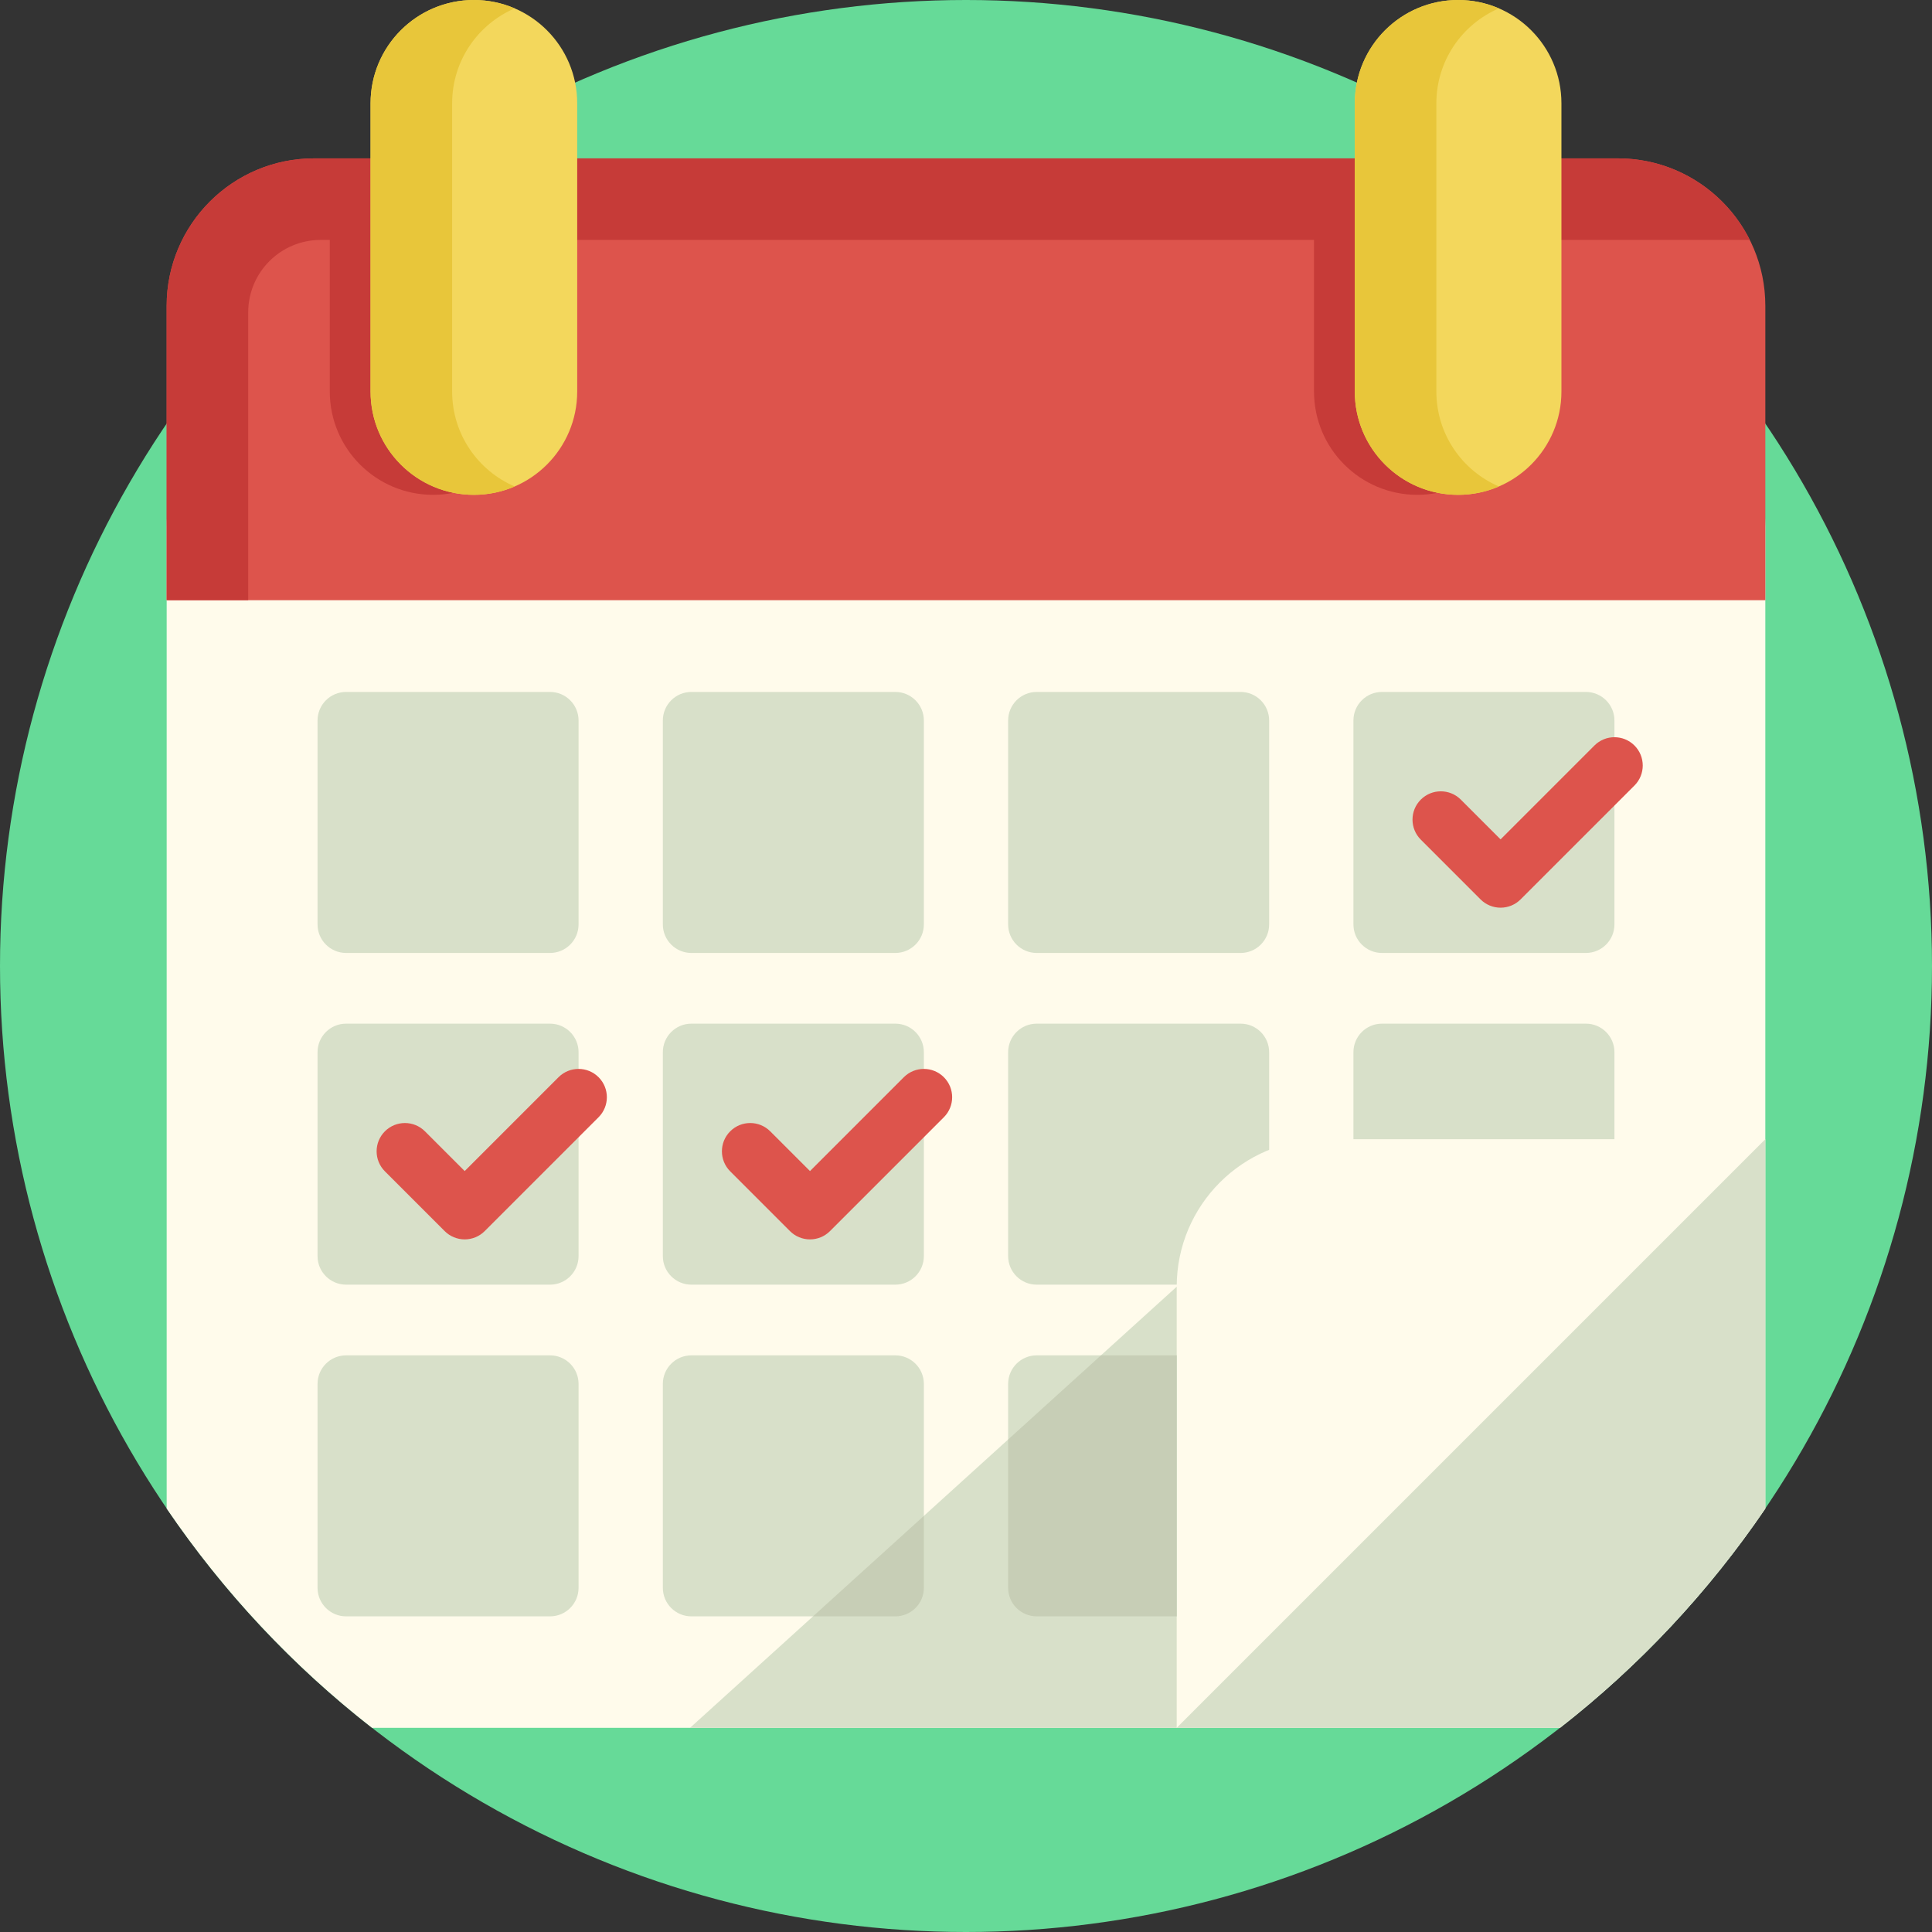 <?xml version="1.0"?>
<svg xmlns="http://www.w3.org/2000/svg" xmlns:xlink="http://www.w3.org/1999/xlink" xmlns:svgjs="http://svgjs.com/svgjs" version="1.1" width="512" height="512" x="0" y="0" viewBox="0 0 512 512" style="enable-background:new 0 0 512 512" xml:space="preserve" class=""><rect x="0" y="0" width="512" height="512" fill="#333333" stroke="none"/><g>
<circle xmlns="http://www.w3.org/2000/svg" style="" cx="256" cy="256" r="256" fill="#66da98" data-original="#39375e" class=""/>
<path xmlns="http://www.w3.org/2000/svg" style="" d="M467.83,139.6v260.19c-15.02,22.08-33.4,41.7-54.41,58.1H98.58c-21.01-16.4-39.39-36.02-54.41-58.1  V139.6c0-15.31,8.8-28.56,21.61-34.98c5.26-2.63,11.19-4.11,17.47-4.11h345.5C450.33,100.51,467.83,118.01,467.83,139.6z" fill="#fffbeb" data-original="#fffbeb" class=""/>
<path xmlns="http://www.w3.org/2000/svg" style="" d="M467.83,301.9v97.89c-15.02,22.08-33.4,41.7-54.41,58.1H311.84l10.42-29.54l14.08-39.91l16.93-47.99  l7.38-2.48l67.2-22.62L467.83,301.9z" fill="#d8e0c9" data-original="#d8e0c9" class=""/>
<path xmlns="http://www.w3.org/2000/svg" style="" d="M467.834,159.056H44.166V81.059c0-21.588,17.5-39.088,39.088-39.088h345.491  c21.588,0,39.088,17.5,39.088,39.088v77.997H467.834z" fill="#dd544c" data-original="#dd544c" class=""/>
<path xmlns="http://www.w3.org/2000/svg" style="" d="M463.71,63.586c-6.416-12.814-19.659-21.616-34.964-21.616h-25.759h-54.76h-206.07h-54.76h-4.143  c-21.588,0-39.088,17.501-39.088,39.088v77.997h21.616V82.77c0-10.595,8.589-19.184,19.184-19.184h2.432v40.169  c0,15.122,12.258,27.38,27.38,27.38l0,0c15.122,0,27.38-12.258,27.38-27.38V63.586h206.07v40.169c0,15.122,12.258,27.38,27.38,27.38  l0,0c15.121,0,27.38-12.258,27.38-27.38V63.586H463.71z" fill="#c63b38" data-original="#c63b38" class=""/>
<path xmlns="http://www.w3.org/2000/svg" style="" d="M125.585,131.135L125.585,131.135c-15.122,0-27.38-12.258-27.38-27.38V27.38  c0-15.122,12.258-27.38,27.38-27.38l0,0c15.121,0,27.38,12.258,27.38,27.38v76.376C152.965,118.877,140.707,131.135,125.585,131.135  z" fill="#f3d75c" data-original="#f3d75c" class=""/>
<path xmlns="http://www.w3.org/2000/svg" style="" d="M119.821,103.756V27.38c0-11.283,6.826-20.968,16.572-25.16C133.077,0.793,129.424,0,125.585,0l0,0  c-15.122,0-27.38,12.258-27.38,27.38v76.376c0,15.122,12.258,27.38,27.38,27.38l0,0c3.839,0,7.492-0.793,10.808-2.22  C126.647,124.724,119.821,115.038,119.821,103.756z" fill="#e8c63a" data-original="#e8c63a" class=""/>
<path xmlns="http://www.w3.org/2000/svg" style="" d="M386.415,131.135L386.415,131.135c-15.122,0-27.38-12.258-27.38-27.38V27.38  c0-15.122,12.258-27.38,27.38-27.38l0,0c15.121,0,27.38,12.258,27.38,27.38v76.376C413.795,118.877,401.536,131.135,386.415,131.135  z" fill="#f3d75c" data-original="#f3d75c" class=""/>
<path xmlns="http://www.w3.org/2000/svg" style="" d="M380.651,103.756V27.38c0-11.283,6.826-20.968,16.572-25.16C393.907,0.793,390.254,0,386.415,0l0,0  c-15.121,0-27.38,12.258-27.38,27.38v76.376c0,15.122,12.258,27.38,27.38,27.38l0,0c3.839,0,7.492-0.793,10.808-2.22  C387.477,124.724,380.651,115.038,380.651,103.756z" fill="#e8c63a" data-original="#e8c63a" class=""/>
<g xmlns="http://www.w3.org/2000/svg">
	<path style="" d="M145.76,252.544H91.72c-4.178,0-7.566-3.387-7.566-7.566v-54.039c0-4.178,3.387-7.566,7.566-7.566   h54.039c4.178,0,7.566,3.387,7.566,7.566v54.039C153.325,249.157,149.938,252.544,145.76,252.544z" fill="#d8e0c9" data-original="#d8e0c9" class=""/>
	<path style="" d="M237.266,252.544h-54.039c-4.178,0-7.566-3.387-7.566-7.566v-54.039   c0-4.178,3.387-7.566,7.566-7.566h54.039c4.178,0,7.566,3.387,7.566,7.566v54.039C244.832,249.157,241.445,252.544,237.266,252.544   z" fill="#d8e0c9" data-original="#d8e0c9" class=""/>
	<path style="" d="M328.773,252.544h-54.039c-4.178,0-7.566-3.387-7.566-7.566v-54.039   c0-4.178,3.387-7.566,7.566-7.566h54.039c4.178,0,7.565,3.387,7.565,7.566v54.039C336.338,249.157,332.951,252.544,328.773,252.544   z" fill="#d8e0c9" data-original="#d8e0c9" class=""/>
	<path style="" d="M420.28,252.544h-54.04c-4.178,0-7.566-3.387-7.566-7.566v-54.039c0-4.178,3.387-7.566,7.566-7.566   h54.039c4.178,0,7.565,3.387,7.565,7.566v54.039C427.845,249.157,424.458,252.544,420.28,252.544z" fill="#d8e0c9" data-original="#d8e0c9" class=""/>
	<path style="" d="M145.76,340.448H91.72c-4.178,0-7.566-3.387-7.566-7.566v-54.039c0-4.178,3.387-7.565,7.566-7.565   h54.039c4.178,0,7.566,3.387,7.566,7.565v54.039C153.325,337.061,149.938,340.448,145.76,340.448z" fill="#d8e0c9" data-original="#d8e0c9" class=""/>
	<path style="" d="M237.266,340.448h-54.039c-4.178,0-7.566-3.387-7.566-7.566v-54.039   c0-4.178,3.387-7.565,7.566-7.565h54.039c4.178,0,7.566,3.387,7.566,7.565v54.039C244.832,337.061,241.445,340.448,237.266,340.448   z" fill="#d8e0c9" data-original="#d8e0c9" class=""/>
	<path style="" d="M328.773,340.448h-54.039c-4.178,0-7.566-3.387-7.566-7.566v-54.039   c0-4.178,3.387-7.565,7.566-7.565h54.039c4.178,0,7.565,3.387,7.565,7.565v54.039C336.338,337.061,332.951,340.448,328.773,340.448   z" fill="#d8e0c9" data-original="#d8e0c9" class=""/>
	<path style="" d="M420.28,340.448h-54.04c-4.178,0-7.566-3.387-7.566-7.566v-54.039c0-4.178,3.387-7.565,7.566-7.565   h54.039c4.178,0,7.565,3.387,7.565,7.565v54.039C427.845,337.061,424.458,340.448,420.28,340.448z" fill="#d8e0c9" data-original="#d8e0c9" class=""/>
	<path style="" d="M145.76,428.352H91.72c-4.178,0-7.566-3.387-7.566-7.565v-54.039c0-4.178,3.387-7.566,7.566-7.566   h54.039c4.178,0,7.566,3.387,7.566,7.566v54.039C153.325,424.965,149.938,428.352,145.76,428.352z" fill="#d8e0c9" data-original="#d8e0c9" class=""/>
	<path style="" d="M237.266,428.352h-54.039c-4.178,0-7.566-3.387-7.566-7.565v-54.039   c0-4.178,3.387-7.566,7.566-7.566h54.039c4.178,0,7.566,3.387,7.566,7.566v54.039C244.832,424.965,241.445,428.352,237.266,428.352   z" fill="#d8e0c9" data-original="#d8e0c9" class=""/>
	<path style="" d="M328.773,428.352h-54.039c-4.178,0-7.566-3.387-7.566-7.565v-54.039   c0-4.178,3.387-7.566,7.566-7.566h54.039c4.178,0,7.565,3.387,7.565,7.566v54.039C336.338,424.965,332.951,428.352,328.773,428.352   z" fill="#d8e0c9" data-original="#d8e0c9" class=""/>
</g>
<g xmlns="http://www.w3.org/2000/svg">
	<path style="" d="M214.653,328.452L214.653,328.452c-1.989,0-3.897-0.79-5.303-2.196l-15.838-15.84   c-2.929-2.929-2.929-7.677,0-10.606s7.678-2.928,10.606,0.001l10.535,10.535l24.875-24.876c2.929-2.928,7.678-2.928,10.606,0   c2.929,2.93,2.929,7.678,0,10.607l-30.179,30.179C218.55,327.662,216.643,328.452,214.653,328.452z" fill="#dd544c" data-original="#dd544c" class=""/>
	<path style="" d="M397.667,240.548L397.667,240.548c-1.989,0-3.897-0.79-5.303-2.196l-15.838-15.84   c-2.929-2.929-2.929-7.677,0-10.606c2.929-2.928,7.678-2.929,10.606,0.001l10.535,10.535l24.875-24.876   c2.929-2.928,7.678-2.928,10.606,0c2.929,2.93,2.929,7.678,0,10.607l-30.179,30.179   C401.563,239.758,399.656,240.548,397.667,240.548z" fill="#dd544c" data-original="#dd544c" class=""/>
	<path style="" d="M123.147,328.452c-1.989,0-3.897-0.79-5.303-2.196l-15.839-15.839c-2.929-2.93-2.929-7.678,0-10.607   c2.929-2.928,7.678-2.928,10.606,0l10.536,10.536l24.875-24.876c2.929-2.928,7.678-2.928,10.606,0c2.929,2.93,2.929,7.678,0,10.607   l-30.178,30.179C127.044,327.662,125.136,328.452,123.147,328.452z" fill="#dd544c" data-original="#dd544c" class=""/>
</g>
<path xmlns="http://www.w3.org/2000/svg" style="" d="M311.841,457.893V340.988c0-21.588,17.5-39.088,39.088-39.088h116.905L311.841,457.893z" fill="#fffbeb" data-original="#fffbeb" class=""/>
<polygon xmlns="http://www.w3.org/2000/svg" style="" points="311.841,340.988 182.867,457.893 311.841,457.893 " fill="#d8e0c9" data-original="#d8e0c9" class=""/>
<g xmlns="http://www.w3.org/2000/svg">
	<path style="" d="M215.458,428.352h21.808c4.178,0,7.566-3.387,7.566-7.565v-19.06L215.458,428.352z" fill="#c7ceb6" data-original="#c7ceb6"/>
	<path style="" d="M311.841,359.181H291.77l-24.601,22.299v39.306c0,4.178,3.387,7.565,7.565,7.565h37.107V359.181z" fill="#c7ceb6" data-original="#c7ceb6"/>
</g>
<g xmlns="http://www.w3.org/2000/svg">
</g>
<g xmlns="http://www.w3.org/2000/svg">
</g>
<g xmlns="http://www.w3.org/2000/svg">
</g>
<g xmlns="http://www.w3.org/2000/svg">
</g>
<g xmlns="http://www.w3.org/2000/svg">
</g>
<g xmlns="http://www.w3.org/2000/svg">
</g>
<g xmlns="http://www.w3.org/2000/svg">
</g>
<g xmlns="http://www.w3.org/2000/svg">
</g>
<g xmlns="http://www.w3.org/2000/svg">
</g>
<g xmlns="http://www.w3.org/2000/svg">
</g>
<g xmlns="http://www.w3.org/2000/svg">
</g>
<g xmlns="http://www.w3.org/2000/svg">
</g>
<g xmlns="http://www.w3.org/2000/svg">
</g>
<g xmlns="http://www.w3.org/2000/svg">
</g>
<g xmlns="http://www.w3.org/2000/svg">
</g>
</g></svg>
